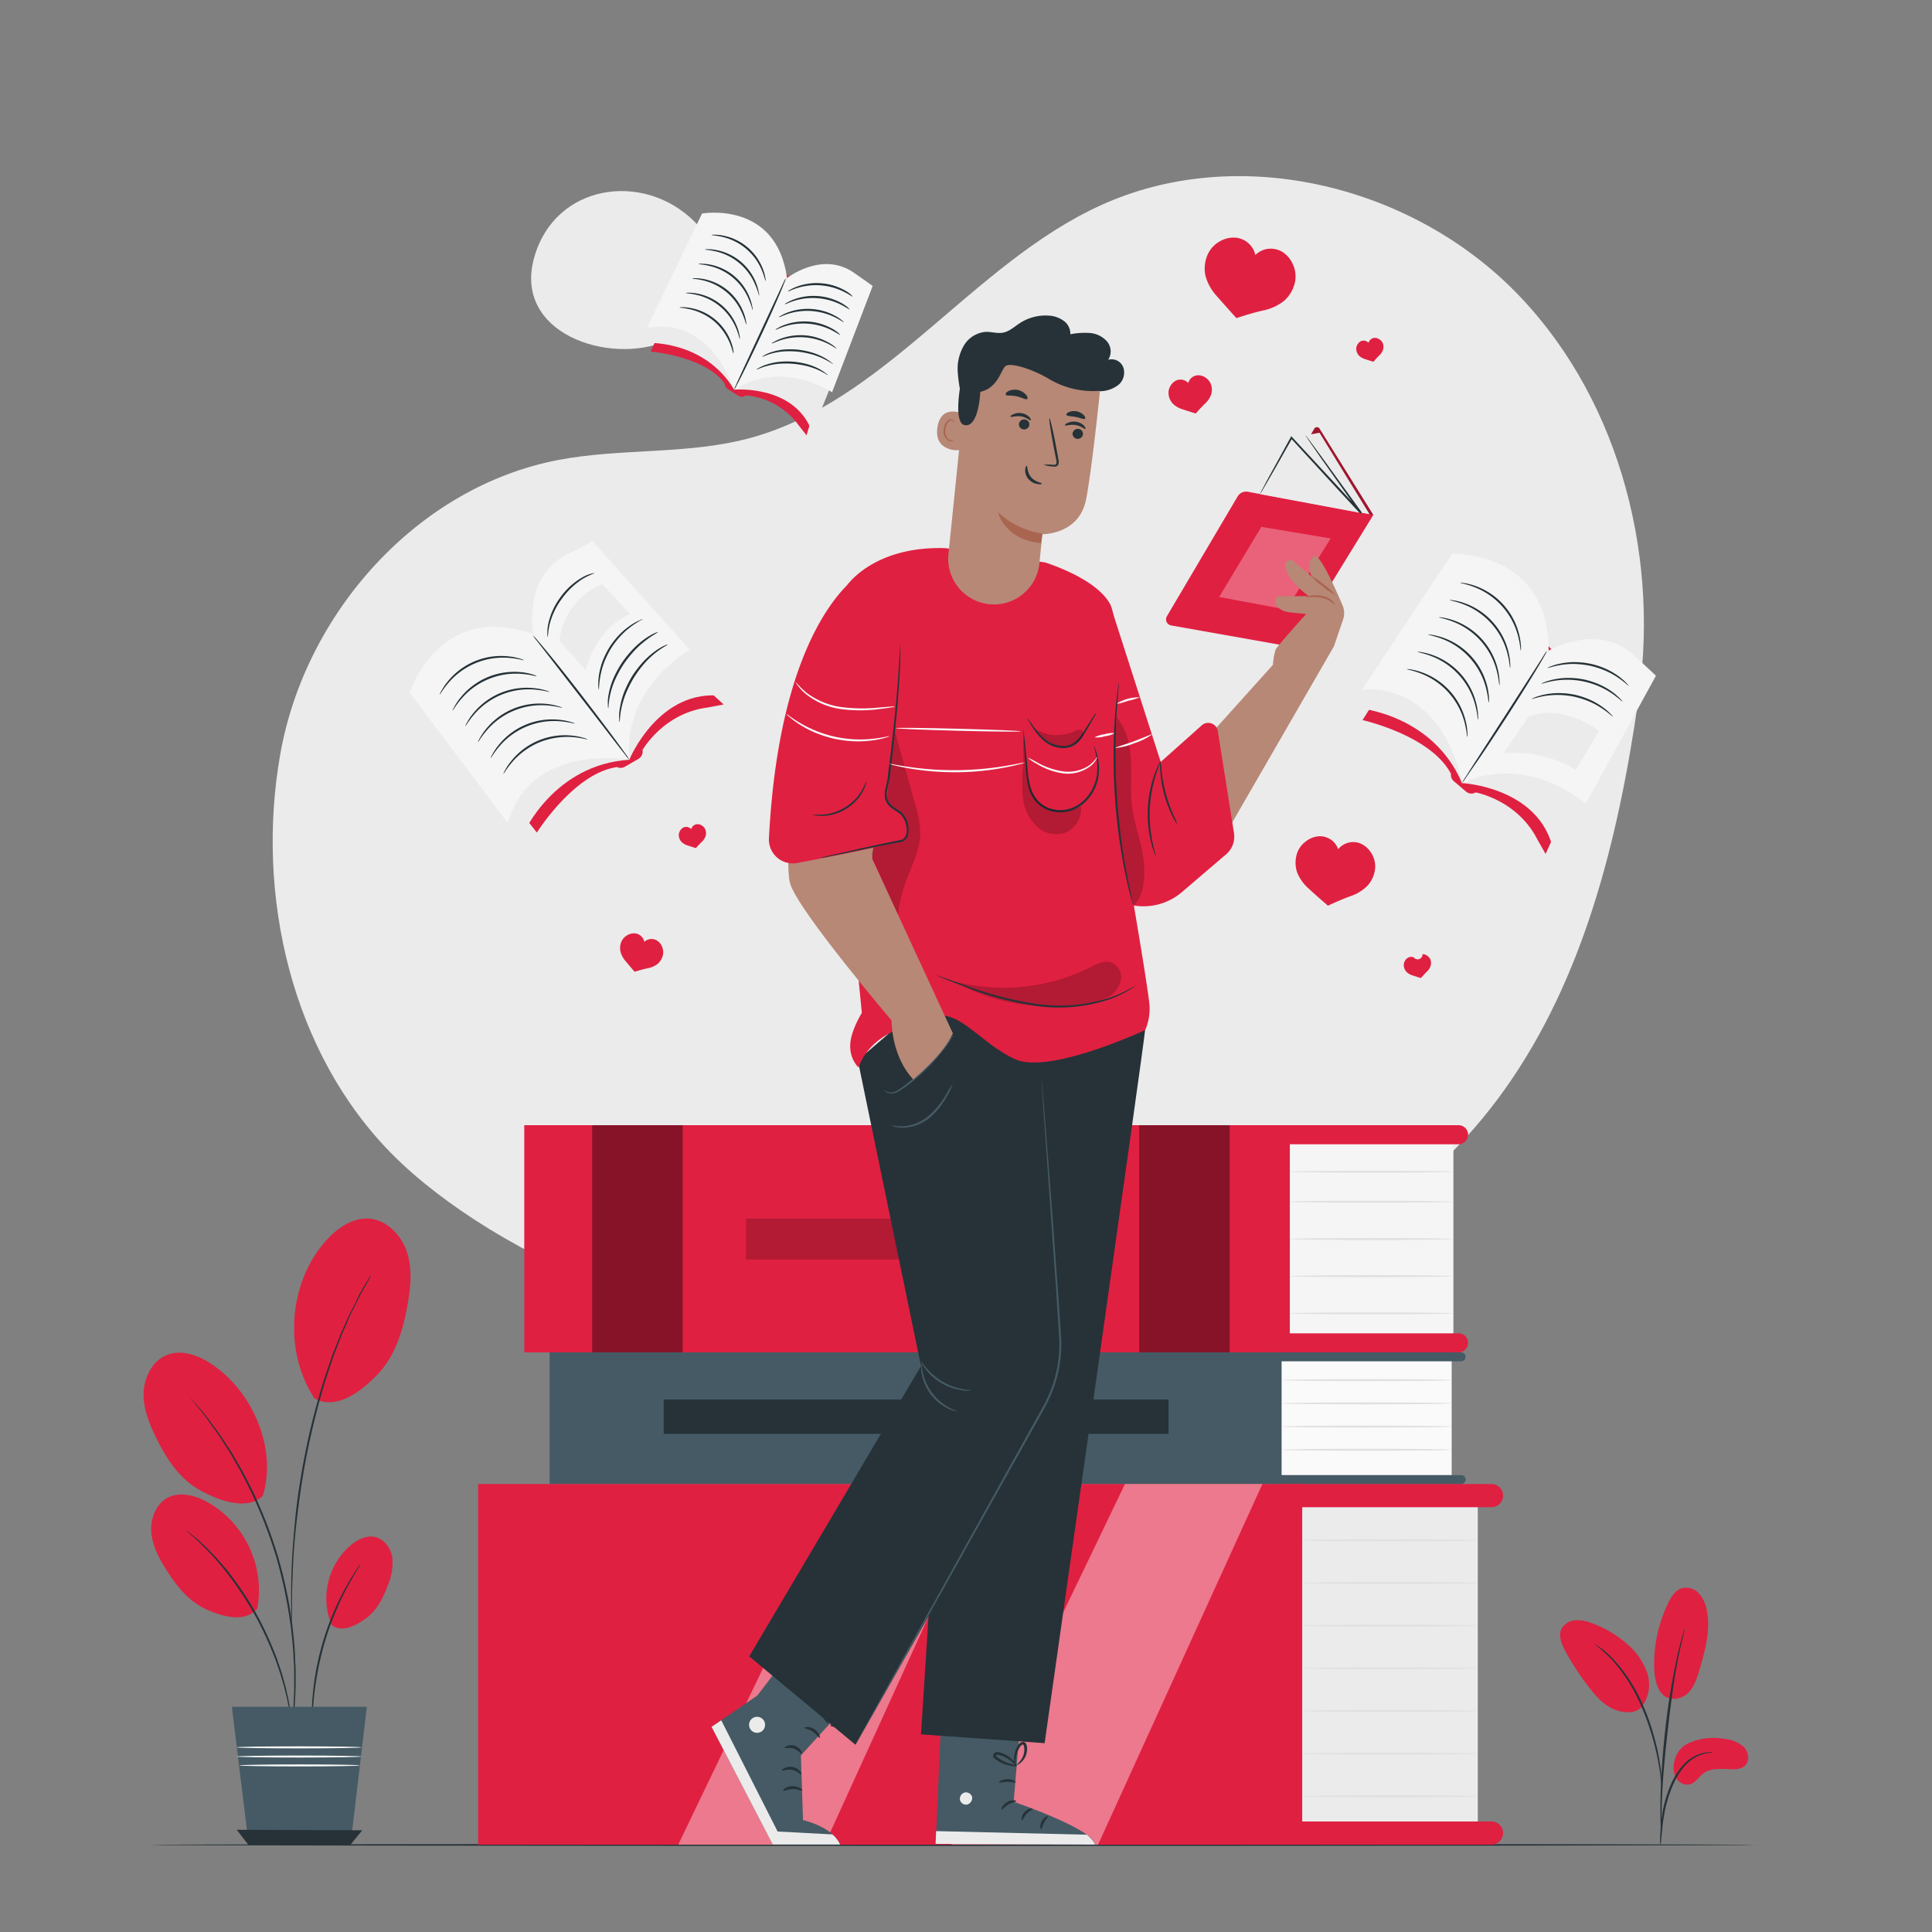 <svg xmlns="http://www.w3.org/2000/svg" viewBox="0 0 500 500"><rect x="0" y="0" width="500" height="500" fill="#808080" stroke="none"/><g id="freepik--background-simple--inject-113"><path d="M391,74.35C363.64,47.51,319.88,37.25,285,53.07c-33.52,15.22-55.88,51.13-91.5,60.45-15.91,4.16-32.79,2.44-48.95,5.51-36.47,6.93-65.51,39.5-72,76.05s2.89,77.47,29.09,103.77,85.72,53.66,130.31,43l56.7-2.31C387.73,323.15,413.46,254.74,424,181.13c.05-.39.1-.77.16-1.15C429.47,142.07,418.26,101.18,391,74.35Z" style="fill:#ebebeb"></path><path d="M172.36,88.27c5.13-2.2,10-5.74,12.21-10.87,2.88-6.76.29-15-4.95-20.16-13.2-13-36-9.63-41.35,9.34C132.63,86.36,157.75,94.53,172.36,88.27Z" style="fill:#ebebeb"></path></g><g id="freepik--Floor--inject-113"><path d="M454.47,477.46c0,.14-93.17.26-208.07.26s-208.1-.12-208.1-.26,93.15-.26,208.1-.26S454.47,477.31,454.47,477.46Z" style="fill:#263238"></path></g><g id="freepik--big-books--inject-113"><rect x="332.3" y="294.59" width="43.84" height="52.12" style="fill:#f5f5f5"></rect><rect x="135.68" y="291.2" width="198.13" height="58.8" style="fill:#E02041"></rect><path d="M377.47,296.14h-49V291.2h49a2.46,2.46,0,0,1,2.47,2.47h0A2.47,2.47,0,0,1,377.47,296.14Z" style="fill:#E02041"></path><path d="M377.47,350h-49v-4.94h49a2.47,2.47,0,0,1,2.47,2.47h0A2.46,2.46,0,0,1,377.47,350Z" style="fill:#E02041"></path><g style="opacity:0.4"><rect x="294.83" y="291.2" width="23.41" height="58.8"></rect></g><g style="opacity:0.4"><rect x="153.26" y="291.2" width="23.41" height="58.8"></rect></g><path d="M376.14,303.22c0,.14-9.49.26-21.19.26s-21.19-.12-21.19-.26S343.25,303,355,303,376.14,303.07,376.14,303.22Z" style="fill:#e0e0e0"></path><path d="M376.14,311c0,.15-9.49.26-21.19.26s-21.19-.11-21.19-.26,9.49-.26,21.19-.26S376.14,310.89,376.14,311Z" style="fill:#e0e0e0"></path><path d="M376.14,320.65c0,.15-9.49.27-21.19.27s-21.19-.12-21.19-.27,9.49-.26,21.19-.26S376.14,320.51,376.14,320.65Z" style="fill:#e0e0e0"></path><path d="M376.14,330.28c0,.14-9.49.26-21.19.26s-21.19-.12-21.19-.26S343.25,330,355,330,376.14,330.13,376.14,330.28Z" style="fill:#e0e0e0"></path><path d="M376.14,339.9c0,.15-9.49.26-21.19.26s-21.19-.11-21.19-.26,9.49-.26,21.19-.26S376.14,339.76,376.14,339.9Z" style="fill:#e0e0e0"></path><g style="opacity:0.2"><rect x="193.1" y="315.36" width="89.14" height="10.59"></rect></g><rect x="331.18" y="351.15" width="44.51" height="31.76" style="fill:#fafafa"></rect><rect x="142.24" y="349.99" width="189.44" height="34.06" style="fill:#455a64"></rect><path d="M330.3,352.3h47.85a1.15,1.15,0,0,0,1.15-1.15h0a1.15,1.15,0,0,0-1.15-1.16H330.3Z" style="fill:#455a64"></path><path d="M330.3,381.75h47.85a1.15,1.15,0,0,1,1.15,1.15v0a1.15,1.15,0,0,1-1.15,1.15H330.3a0,0,0,0,1,0,0v-2.3A0,0,0,0,1,330.3,381.75Z" style="fill:#455a64"></path><path d="M375.7,357.18c0,.14-9.86.26-22,.26s-22-.12-22-.26,9.85-.26,22-.26S375.7,357,375.7,357.18Z" style="fill:#e0e0e0"></path><path d="M375.7,363.19c0,.14-9.86.26-22,.26s-22-.12-22-.26,9.85-.26,22-.26S375.7,363,375.7,363.19Z" style="fill:#e0e0e0"></path><path d="M375.7,369.19c0,.15-9.86.26-22,.26s-22-.11-22-.26,9.85-.26,22-.26S375.7,369.05,375.7,369.19Z" style="fill:#e0e0e0"></path><path d="M375.7,375.2c0,.15-9.86.26-22,.26s-22-.11-22-.26,9.85-.26,22-.26S375.7,375.06,375.7,375.2Z" style="fill:#e0e0e0"></path><rect x="171.77" y="362.19" width="130.64" height="8.89" style="fill:#263238"></rect><rect x="337.01" y="387.08" width="45.44" height="86.09" style="fill:#ebebeb"></rect><rect x="123.74" y="384.06" width="213.27" height="93.34" style="fill:#E02041"></rect><path d="M386,477.4H331.18v-6H386a3,3,0,0,1,3,3h0A3,3,0,0,1,386,477.4Z" style="fill:#E02041"></path><path d="M331.18,384.06H386a3,3,0,0,1,3,3v0a3,3,0,0,1-3,3H331.18a0,0,0,0,1,0,0v-6.05A0,0,0,0,1,331.18,384.06Z" style="fill:#E02041"></path><g style="opacity:0.4"><polygon points="291.14 384.06 246.28 477.4 284.18 477.4 326.71 384.06 291.14 384.06" style="fill:#fff"></polygon></g><g style="opacity:0.4"><polygon points="220.38 384.06 175.52 477.4 213.41 477.4 255.95 384.06 220.38 384.06" style="fill:#fff"></polygon></g><path d="M382.45,398.62c0,.15-10.17.26-22.72.26s-22.72-.11-22.72-.26,10.17-.26,22.72-.26S382.45,398.48,382.45,398.62Z" style="fill:#e0e0e0"></path><path d="M382.45,409.66c0,.15-10.17.26-22.72.26s-22.72-.11-22.72-.26,10.17-.26,22.72-.26S382.45,409.52,382.45,409.66Z" style="fill:#e0e0e0"></path><path d="M382.45,420.71c0,.14-10.17.26-22.72.26s-22.72-.12-22.72-.26,10.17-.26,22.72-.26S382.45,420.56,382.45,420.71Z" style="fill:#e0e0e0"></path><path d="M382.45,431.75c0,.14-10.17.26-22.72.26s-22.72-.12-22.72-.26,10.17-.26,22.72-.26S382.45,431.6,382.45,431.75Z" style="fill:#e0e0e0"></path><path d="M382.45,442.79c0,.14-10.17.26-22.72.26s-22.72-.12-22.72-.26,10.17-.26,22.72-.26S382.45,442.65,382.45,442.79Z" style="fill:#e0e0e0"></path><path d="M382.45,453.83c0,.14-10.17.26-22.72.26S337,454,337,453.83s10.17-.26,22.72-.26S382.45,453.69,382.45,453.83Z" style="fill:#e0e0e0"></path><path d="M382.45,464.87c0,.15-10.17.26-22.72.26S337,465,337,464.87s10.17-.26,22.72-.26S382.45,464.73,382.45,464.87Z" style="fill:#e0e0e0"></path></g><g id="freepik--Character--inject-113"><path d="M355.41,133.27l-13.92-22.34a.79.79,0,0,0-1.34,0l-13.66,23.62Z" style="fill:#E02041"></path><g style="opacity:0.3"><path d="M355.41,133.27l-13.92-22.34a.79.79,0,0,0-1.34,0l-13.66,23.62Z"></path></g><polygon points="341.49 111.99 354.5 133.18 351.19 132.66 329.94 129.31 337.86 112.65 341.49 111.99" style="fill:#ebebeb"></polygon><path d="M342.88,153.65l12.53-20.38-32.45-6a2.55,2.55,0,0,0-2.67,1.22l-18.3,31a1.59,1.59,0,0,0,1.09,2.37l30.5,5.41Z" style="fill:#E02041"></path><polygon points="334.22 113.27 352.23 132.77 326.08 127.87 334.22 113.27" style="fill:#ebebeb"></polygon><path d="M326.08,127.87a1.07,1.07,0,0,1,.12-.29l.4-.79,1.6-3c1.44-2.61,3.44-6.26,5.83-10.63l.15-.27.21.23,11.74,12.66,6.28,6.82-.39.31c-4.1-5.81-7.66-10.84-10.23-14.47l-2.93-4.24-.76-1.14a2.52,2.52,0,0,1-.25-.41s.12.11.32.36l.83,1.1,3.05,4.14,10.38,14.37-.39.32-6.29-6.8-11.69-12.72.36,0c-2.46,4.33-4.51,8-6,10.54l-1.71,2.94-.46.76C326.15,127.79,326.09,127.88,326.08,127.87Z" style="fill:#263238"></path><g style="opacity:0.3"><path d="M326.44,136.35c-.28.42-10.92,18.15-10.92,18.15l17.34,3.24,11.51-18.39Z" style="fill:#fff"></path></g><path d="M196,438.8l9.53-12.45.5-.64,16.24,12.08-15,16.52.55,16.72c8.37,2.17,9.63,6.35,9.63,6.35l-17.41,0L184.15,446.9Z" style="fill:#455a64"></path><path d="M184.15,446.9,200,477.36l17.41,0a7.19,7.19,0,0,0-2-2.62L201.25,474l-14.59-28.79Z" style="fill:#ebebeb"></path><path d="M207.63,463.37c-.13.18-1.13-.39-2.48-.36s-2.33.6-2.47.42.82-1.17,2.46-1.18S207.79,463.23,207.63,463.37Z" style="fill:#263238"></path><path d="M207.35,459.22c-.17.12-.95-.9-2.34-1.18s-2.49.37-2.61.19.15-.37.63-.64a3.24,3.24,0,0,1,2.14-.3,3.3,3.3,0,0,1,1.85,1.1C207.36,458.83,207.44,459.17,207.35,459.22Z" style="fill:#263238"></path><path d="M207.47,453.89c-.19.1-.78-.91-2-1.33s-2.3,0-2.39-.22.18-.33.66-.51a3,3,0,0,1,2,0,3.05,3.05,0,0,1,1.55,1.24C207.54,453.53,207.56,453.86,207.47,453.89Z" style="fill:#263238"></path><path d="M212.13,449.77c-.21.07-.69-.92-1.77-1.62s-2.17-.81-2.18-1,1.29-.5,2.6.38S212.34,449.74,212.13,449.77Z" style="fill:#263238"></path><path d="M214.41,446.19c-.09.06-.67-.64-1.52-1.82l-1.47-2.09a5.29,5.29,0,0,1-.81-1.41,1.42,1.42,0,0,1,.11-1.06,1.08,1.08,0,0,1,1.05-.55,3.14,3.14,0,0,1,1.62.85,5.45,5.45,0,0,1,1.06,1.21,5.87,5.87,0,0,1,.91,2.51,3.26,3.26,0,0,1-.39,2.38,20.84,20.84,0,0,0-.14-2.29,5.64,5.64,0,0,0-1.92-3.24,2.8,2.8,0,0,0-1.2-.65.3.3,0,0,0-.33.15.75.75,0,0,0,0,.5,5.78,5.78,0,0,0,.68,1.21c.45.74.89,1.47,1.33,2.18A8,8,0,0,1,214.41,446.19Z" style="fill:#263238"></path><path d="M215,446.71c-.08,0,0-.92.93-2a4.36,4.36,0,0,1,5.16-.92.8.8,0,0,1,.27.62,1,1,0,0,1-.21.55,3,3,0,0,1-.63.55,8,8,0,0,1-1.23.7,7.31,7.31,0,0,1-2.29.64,3.61,3.61,0,0,1-2.15-.2,18.78,18.78,0,0,1,2.06-.34,8.32,8.32,0,0,0,2.08-.74,8.1,8.1,0,0,0,1.1-.67,2.68,2.68,0,0,0,.45-.39c.08-.16.06-.11,0-.16a1.39,1.39,0,0,0-.5-.19,4.87,4.87,0,0,0-.65-.1,4.59,4.59,0,0,0-1.24.09,4.33,4.33,0,0,0-1.88.95C215.4,446,215.14,446.76,215,446.71Z" style="fill:#263238"></path><path d="M198,446.38a2.07,2.07,0,1,1-2.07-2.07A2.07,2.07,0,0,1,198,446.38Z" style="fill:#ebebeb"></path><g style="opacity:0.3"><polygon points="220.71 439.45 217.37 443.12 203.31 429.2 205.27 426.65 220.71 439.45"></polygon></g><path d="M264.11,445.13l-1.78,21.17s20.92,7.14,21,11.08l-41.17-.19,1.42-33.1Z" style="fill:#455a64"></path><path d="M249.68,463.9a1.68,1.68,0,0,0-1.25,1.87,1.62,1.62,0,0,0,1.83,1.26,1.78,1.78,0,0,0,1.32-2,1.68,1.68,0,0,0-2.06-1.1" style="fill:#ebebeb"></path><path d="M242.13,477.19l.14-3.3,39,.93s2.07,1.66,2.05,2.56Z" style="fill:#ebebeb"></path><path d="M263,466.12c0,.2-1,.25-2,.85s-1.59,1.41-1.77,1.33.17-1.24,1.42-1.94S263.06,465.94,263,466.12Z" style="fill:#263238"></path><path d="M267.24,468.12c0,.19-.86.49-1.58,1.31s-1,1.71-1.16,1.69-.28-1.16.64-2.16S267.24,467.92,267.24,468.12Z" style="fill:#263238"></path><path d="M269.44,473.4c-.19,0-.42-1,.15-2.06s1.53-1.47,1.61-1.3-.53.74-1,1.63S269.64,473.39,269.44,473.4Z" style="fill:#263238"></path><path d="M262.87,461.25c-.09.18-1-.14-2.14-.12s-2,.34-2.14.16.79-.85,2.13-.86S263,461.1,262.87,461.25Z" style="fill:#263238"></path><path d="M263.15,457a4,4,0,0,1-2.06-.11,9.52,9.52,0,0,1-2.12-.77,8.84,8.84,0,0,1-1.16-.69,2.63,2.63,0,0,1-.6-.51.88.88,0,0,1,0-1.07,1.1,1.1,0,0,1,.91-.42,2.71,2.71,0,0,1,.76.14,8.07,8.07,0,0,1,1.26.5,7.55,7.55,0,0,1,1.85,1.34c.91.93,1.2,1.7,1.13,1.74s-.53-.59-1.47-1.37a8.5,8.5,0,0,0-1.79-1.13,7.93,7.93,0,0,0-1.16-.42c-.43-.13-.81-.15-.93,0s-.05.11,0,.24a2.18,2.18,0,0,0,.44.37,10.47,10.47,0,0,0,1.06.68,11.23,11.23,0,0,0,2,.86A12.52,12.52,0,0,1,263.15,457Z" style="fill:#263238"></path><path d="M262.88,457.25c-.08,0-.44-.71-.45-2a6.77,6.77,0,0,1,.39-2.24,7.58,7.58,0,0,1,.58-1.23,1.77,1.77,0,0,1,1.37-1,1,1,0,0,1,.83.62,2.74,2.74,0,0,1,.18.77,4.58,4.58,0,0,1-.07,1.39,4.64,4.64,0,0,1-1,2.08c-.86,1-1.71,1.23-1.72,1.16s.66-.46,1.32-1.45a4.81,4.81,0,0,0,.75-1.91,4.29,4.29,0,0,0,0-1.19c-.05-.44-.19-.8-.36-.77s-.57.3-.75.65a6.31,6.31,0,0,0-.57,1.09,7.65,7.65,0,0,0-.5,2C262.81,456.46,263,457.23,262.88,457.25Z" style="fill:#263238"></path><path d="M347.6,160.31a5.1,5.1,0,0,0-.14-3.63c-1.7-4-5.7-13-7.15-12.75-1.28.23-2.22,2.67-.76,5.36l-4.71-4a1.36,1.36,0,0,0-2.23,1.24,7.26,7.26,0,0,0,.58,1.75c1.46,3.1,5.52,6,5.52,6l-8.2.05s-1.53,2.14,1.28,3.58a5.74,5.74,0,0,0,2,.56l4.24.43s-7.66,8.47-7.92,9.26a17.31,17.31,0,0,0-.68,3.9l-14.7,16.35,3.93,24.86,26.56-46Z" style="fill:#b78876"></path><path d="M345.47,156.57c-.07.05-.34-.34-.92-.78a6.17,6.17,0,0,0-2.59-1.08,14.58,14.58,0,0,0-2.89-.16,3.39,3.39,0,0,1-1.24-.07c0-.07.45-.19,1.21-.3a9.78,9.78,0,0,1,3,0,5.33,5.33,0,0,1,2.74,1.31C345.36,156.07,345.52,156.55,345.47,156.57Z" style="fill:#aa6550"></path><path d="M345.6,154a15.66,15.66,0,0,1-3.33-2.29,15.41,15.41,0,0,1-3-2.71,16.35,16.35,0,0,1,3.34,2.3A16.06,16.06,0,0,1,345.6,154Z" style="fill:#aa6550"></path><path d="M273.1,276.6c.22,0,1,49,1.32,71.07a38.36,38.36,0,0,1-5.18,19.81l-47.85,84.06L193.9,428.67l44.45-75.12L222,274.37l32.4-27.86Z" style="fill:#263238"></path><path d="M296.35,266.59c-.14,2.82-26,184.54-26,184.54l-32-2.28,11.74-183.39Z" style="fill:#263238"></path><path d="M269.55,279.34s0,.17.06.48.08.8.14,1.4c.1,1.26.26,3.07.45,5.4.37,4.71.91,11.48,1.56,19.84s1.36,18.37,2.18,29.45q.27,4.17.56,8.52c.08,1.45.21,2.93.16,4.42a32.79,32.79,0,0,1-.44,4.51,33.86,33.86,0,0,1-2.78,8.84c-.66,1.43-1.45,2.79-2.22,4.18l-2.33,4.17-32.08,57.33c-4.12,7.3-7.46,13.22-9.77,17.34-1.16,2-2.06,3.61-2.69,4.7l-.7,1.22-.26.4s.06-.15.21-.43l.66-1.24,2.6-4.75,9.63-17.42c8.18-14.71,19.47-35,31.95-57.4.78-1.4,1.55-2.8,2.33-4.18s1.56-2.74,2.2-4.14a33.77,33.77,0,0,0,2.75-8.71,31.63,31.63,0,0,0,.43-4.43c.06-1.47-.07-2.93-.14-4.38q-.28-4.35-.55-8.51c-.78-11.09-1.48-21.07-2.06-29.46s-1.07-15.14-1.4-19.86c-.15-2.32-.27-4.14-.36-5.4,0-.6-.06-1.07-.08-1.41S269.55,279.34,269.55,279.34Z" style="fill:#455a64"></path><path d="M247.68,365.28a1.85,1.85,0,0,1-.65-.11,8.59,8.59,0,0,1-1.68-.62,12.64,12.64,0,0,1-6.85-9.16,8.92,8.92,0,0,1-.12-1.79c0-.42,0-.65.08-.65s.09.93.4,2.37a13.7,13.7,0,0,0,6.66,8.9C246.81,364.93,247.7,365.19,247.68,365.28Z" style="fill:#455a64"></path><path d="M251.3,359.81a6.14,6.14,0,0,1-2.33,0,14.27,14.27,0,0,1-5.31-1.84,14.47,14.47,0,0,1-4.2-3.73,6.27,6.27,0,0,1-1.15-2c.08,0,.53.72,1.44,1.8a16.19,16.19,0,0,0,9.28,5.44C250.41,359.7,251.3,359.72,251.3,359.81Z" style="fill:#455a64"></path><path d="M228.74,282s.22.28.77.53a2.89,2.89,0,0,0,2.44-.17,22.05,22.05,0,0,0,3.15-2.25c1.15-.92,2.37-2,3.61-3.13a62.7,62.7,0,0,0,5.87-6.41c1.38-1.74,2.17-2.88,2.23-2.83a3.39,3.39,0,0,1-.46.86c-.32.53-.82,1.29-1.48,2.2a48.76,48.76,0,0,1-5.8,6.56c-1.25,1.17-2.5,2.22-3.67,3.13a19.67,19.67,0,0,1-3.3,2.2,3,3,0,0,1-2.68,0C228.84,282.35,228.72,282,228.74,282Z" style="fill:#455a64"></path><path d="M246.56,280.49a13.65,13.65,0,0,1-1.27,2.82,19.49,19.49,0,0,1-4.6,5.89,11.26,11.26,0,0,1-7,2.66,7.35,7.35,0,0,1-2.26-.32,2.13,2.13,0,0,1-.77-.34,14.62,14.62,0,0,0,3,.29,11.57,11.57,0,0,0,6.64-2.69,21.78,21.78,0,0,0,4.61-5.67A27.53,27.53,0,0,1,246.56,280.49Z" style="fill:#455a64"></path><path d="M296.35,266.59s-24.7,11.53-33.56,7.56-14.66-13.13-21.07-11-16.19,4-19.55,13.13a8,8,0,0,1-2.13-5.75c0-3.56,3-8.39,3-8.39l-4-41.26.17-69.38s6.88-10.25,25.51-9.64l25.73,3.7s13.13,4,16.79,10.69,2.14,54.48,2.14,54.48,8.14,46.36,8.14,50a13.93,13.93,0,0,1-1.15,5.87" style="fill:#E02041"></path><path d="M311,187.73l-10.61,9.46-13.14-40.93-11,24.65,4.44,40a15.34,15.34,0,0,0,11.62,13.21h0a15.36,15.36,0,0,0,13.79-3.43l11.2-9.58a6,6,0,0,0,2.05-5.55l-4.17-26.32A2.52,2.52,0,0,0,311,187.73Z" style="fill:#E02041"></path><path d="M230.64,176.65c0,.91-4.93,45.59-4.93,45.59l20.89,45.19c-2,4.26-5.92,8.13-10.23,11.91,0,0-5.34-4.88-5.65-15.27,0,0-23.74-27.89-26.18-35.22s4.28-57.39,4.28-57.39Z" style="fill:#b78876"></path><path d="M283.71,184.43a3.61,3.61,0,0,1-.43.91c-.31.57-.77,1.38-1.35,2.38a38.68,38.68,0,0,1-2.14,3.46,6.32,6.32,0,0,1-1.79,1.69,5.46,5.46,0,0,1-2.56.75,7.78,7.78,0,0,1-4.79-1.52,12.73,12.73,0,0,1-2.83-3,23.49,23.49,0,0,1-1.45-2.33,3.81,3.81,0,0,1-.44-.9c.08-.05.81,1.18,2.18,3a13.53,13.53,0,0,0,2.81,2.8,7.5,7.5,0,0,0,4.5,1.39,4.86,4.86,0,0,0,2.31-.67,6.06,6.06,0,0,0,1.68-1.54c.9-1.19,1.57-2.41,2.21-3.37s1.13-1.75,1.49-2.28A3.84,3.84,0,0,1,283.71,184.43Z" style="fill:#263238"></path><path d="M299.1,221.49a3.82,3.82,0,0,1-.4-.9,21.71,21.71,0,0,1-.79-2.59,30.73,30.73,0,0,1,.89-17.64,23.4,23.4,0,0,1,1.05-2.49,3.79,3.79,0,0,1,.49-.86c.09,0-.51,1.31-1.19,3.47a35.06,35.06,0,0,0-1.57,8.66,35.48,35.48,0,0,0,.68,8.78C298.73,220.13,299.19,221.46,299.1,221.49Z" style="fill:#263238"></path><path d="M304.69,213.3a9.54,9.54,0,0,1-1.29-2.15,30.22,30.22,0,0,1-3.11-11.64,9.62,9.62,0,0,1,0-2.5,15.45,15.45,0,0,1,.32,2.47,41.25,41.25,0,0,0,1.1,5.88,42.58,42.58,0,0,0,2,5.64A16.39,16.39,0,0,1,304.69,213.3Z" style="fill:#263238"></path><path d="M283,192.81s.1.15.23.44a12.23,12.23,0,0,1,.5,1.34,14.61,14.61,0,0,1,.66,5.2,11.62,11.62,0,0,1-2.93,7.15,10,10,0,0,1-3.81,2.67,8.85,8.85,0,0,1-5,.42,8.18,8.18,0,0,1-4.39-2.38,9.25,9.25,0,0,1-2.11-4.14,25.61,25.61,0,0,1-.6-4.12c-.1-1.29-.2-2.49-.29-3.6-.15-2.13-.27-3.89-.37-5.2,0-.57-.05-1-.07-1.42a1.82,1.82,0,0,1,0-.5,2.25,2.25,0,0,1,.09.49c0,.38.11.85.17,1.41.14,1.31.32,3.06.54,5.19.11,1.11.22,2.31.35,3.59a26.33,26.33,0,0,0,.63,4,8.79,8.79,0,0,0,2,3.91,7.74,7.74,0,0,0,4.12,2.22,8.42,8.42,0,0,0,4.68-.39,9.61,9.61,0,0,0,3.63-2.51,11.41,11.41,0,0,0,2.92-6.86,15.28,15.28,0,0,0-.48-5.12C283.24,193.46,283,192.83,283,192.81Z" style="fill:#263238"></path><g style="opacity:0.2"><path d="M232.41,236.72a38,38,0,0,1,2.38-9.5c1.44-3.79,3.32-7.55,3.38-11.61a26.55,26.55,0,0,0-1.34-7.51l-7.29-26.27q-.42,10.18-.83,20.38a8.65,8.65,0,0,0,.76,4.84c1.08,1.76,3.29,2.53,4.52,4.18a4.91,4.91,0,0,1,.67,4.51c-.54,1.49-1.88,1.87-3.41,2.24a19.42,19.42,0,0,1-2.12.43c-1,.16-2.56-.07-3,.88-1.21,2.36.08,3.79.59,4.92,2.32,5.15,5.73,12.51,5.73,12.51"></path></g><path d="M223.49,148S202,158.86,199,216.94a6.18,6.18,0,0,0,7.31,6.4c8.83-1.68,22.21-4.28,22.12-4.64-.12-.53,5-51.11,5-51.11Z" style="fill:#E02041"></path><path d="M233,166.69s0,.27,0,.78,0,1.26,0,2.22c0,1.93-.16,4.73-.39,8.18s-.58,7.55-1.06,12.09c-.25,2.27-.52,4.65-.79,7.12-.15,1.24-.3,2.49-.46,3.77s-.54,2.57-.74,3.83a5.06,5.06,0,0,0,0,1.86,3.49,3.49,0,0,0,.86,1.56c.82.9,2,1.37,3,2.28a6,6,0,0,1,1.64,3.38,6.31,6.31,0,0,1,0,1.84,2.46,2.46,0,0,1-2.42,2.38l-1.62.31-3.08.61L222.48,220l-8,1.67-1.26.25-.5.1h-.08s0-.23,0-.12h0l.11,0,.19,0a3.7,3.7,0,0,1,.77-.12,4.05,4.05,0,0,1-.74.22l-.2,0-.11,0h0c0,.11,0-.15,0-.12h0l.06,0,.5-.12,1.25-.3,8-1.83,5.52-1.2,3.08-.64,1.62-.33A2.48,2.48,0,0,0,234,217a3.72,3.72,0,0,0,.55-3.12,5.53,5.53,0,0,0-1.5-3.09c-.85-.82-2.08-1.3-3-2.3a4,4,0,0,1-1-1.8,5.44,5.44,0,0,1,0-2.05c.21-1.34.63-2.55.74-3.82s.31-2.53.46-3.76c.29-2.46.56-4.84.83-7.11.5-4.54.89-8.63,1.16-12.07s.45-6.23.56-8.16l.12-2.22A3.68,3.68,0,0,1,233,166.69Z" style="fill:#263238"></path><path d="M224.17,202.3a2.2,2.2,0,0,1-.13.69,4.17,4.17,0,0,1-.26.78,8.38,8.38,0,0,1-.46,1,10.93,10.93,0,0,1-1.64,2.34,13.44,13.44,0,0,1-2.69,2.22,13.22,13.22,0,0,1-3.2,1.4,11,11,0,0,1-2.82.4,7.57,7.57,0,0,1-1.1,0,5,5,0,0,1-.81-.12,2.31,2.31,0,0,1-.68-.2c0-.1,1,.1,2.57,0a12.61,12.61,0,0,0,2.7-.49,14.71,14.71,0,0,0,3.07-1.38,14.47,14.47,0,0,0,2.61-2.11,12.26,12.26,0,0,0,1.67-2.19C223.81,203.23,224.07,202.27,224.17,202.3Z" style="fill:#263238"></path><g style="opacity:0.2"><path d="M247.37,254.12c10,5.93,22.26,7.35,33.77,5.6a16.54,16.54,0,0,0,5.49-1.59,6.6,6.6,0,0,0,3.44-4.36,4.17,4.17,0,0,0-2.46-4.67c-1.83-.62-3.77.38-5.5,1.25a50,50,0,0,1-35.3,3.56"></path></g><path d="M294,255a2.34,2.34,0,0,1-.43.33c-.3.2-.72.53-1.32.87a28.21,28.21,0,0,1-5.24,2.46,41.34,41.34,0,0,1-18.89,1.67,84.63,84.63,0,0,1-18.39-4.94c-2.28-.86-4.11-1.59-5.37-2.11l-1.45-.61a2.66,2.66,0,0,1-.49-.25,3.06,3.06,0,0,1,.53.15l1.48.52,5.43,1.95a90.81,90.81,0,0,0,18.33,4.77,42.39,42.39,0,0,0,18.7-1.5,32,32,0,0,0,5.26-2.29C293.34,255.39,294,255,294,255Z" style="fill:#263238"></path><g style="opacity:0.2"><path d="M293.43,234.29c3-3,3-8.41,2.4-12.62s-2.23-8.25-2.8-12.48c-.54-4-.15-8.09-.33-12.14s-1.05-8.27-3.68-11.34a132.34,132.34,0,0,0,4.41,48.58"></path></g><g style="opacity:0.2"><path d="M265,190.35c-.46,2.66,0,5.45-.23,8.17a35.43,35.43,0,0,0,0,8.17,12,12,0,0,0,3.57,7.2,7.37,7.37,0,0,0,7.6,1.54,6.86,6.86,0,0,0,3.84-6.74,11.18,11.18,0,0,1-5.82,1.1,8.19,8.19,0,0,1-5.27-2.54,13.15,13.15,0,0,1-2.93-8.11c-.19-2.92-.55-5.91-.79-8.79"></path></g><path d="M231.62,182.85a4.15,4.15,0,0,1-1.08.24c-.7.11-1.71.26-3,.41a37.36,37.36,0,0,1-9.92,0,18.56,18.56,0,0,1-9.09-3.91,12.43,12.43,0,0,1-2.08-2.2,4,4,0,0,1-.57-.95,22.57,22.57,0,0,0,2.88,2.87,19.49,19.49,0,0,0,8.94,3.68,42.74,42.74,0,0,0,9.8.12l3-.24A4.83,4.83,0,0,1,231.62,182.85Z" style="fill:#fafafa"></path><path d="M230.21,190.53a4.89,4.89,0,0,1-1.06.38,11.66,11.66,0,0,1-1.28.33c-.5.1-1.07.24-1.72.32a27.8,27.8,0,0,1-4.55.3,31.53,31.53,0,0,1-5.55-.64,31,31,0,0,1-5.32-1.71,27.32,27.32,0,0,1-4-2.15c-.55-.33-1-.7-1.43-1a10.51,10.51,0,0,1-1-.83,4.6,4.6,0,0,1-.81-.78c.07-.08,1.27,1,3.47,2.3a30.39,30.39,0,0,0,4,2,30.37,30.37,0,0,0,10.7,2.31,30.69,30.69,0,0,0,4.48-.19C228.65,190.89,230.18,190.43,230.21,190.53Z" style="fill:#fafafa"></path><path d="M264.19,189.28c0,.14-7.26.07-16.2-.16s-16.2-.53-16.19-.68,7.25-.07,16.2.16S264.19,189.13,264.19,189.28Z" style="fill:#fafafa"></path><path d="M265.23,197.35a6.71,6.71,0,0,1-1.33.42c-.86.24-2.12.53-3.7.84a69.66,69.66,0,0,1-12.45,1.25,70.54,70.54,0,0,1-12.48-1c-1.58-.28-2.85-.54-3.71-.77a6.85,6.85,0,0,1-1.34-.39,8.39,8.39,0,0,1,1.38.19c.87.17,2.15.38,3.73.6a80.64,80.64,0,0,0,24.81-.26c1.57-.26,2.84-.5,3.72-.68A8.14,8.14,0,0,1,265.23,197.35Z" style="fill:#fafafa"></path><path d="M284,195.87a2.23,2.23,0,0,1-.33.74,6.27,6.27,0,0,1-1.47,1.67,9.71,9.71,0,0,1-6.95,1.89,17.56,17.56,0,0,1-6.82-2.43,12.8,12.8,0,0,1-2.49-1.67,23.32,23.32,0,0,1,2.66,1.35,19.58,19.58,0,0,0,6.71,2.24A9.79,9.79,0,0,0,282,198,11.21,11.21,0,0,0,284,195.87Z" style="fill:#fafafa"></path><path d="M288.52,189.73a7.32,7.32,0,0,1-2.58.81,7.07,7.07,0,0,1-2.68.3,7.22,7.22,0,0,1,2.58-.81A7.07,7.07,0,0,1,288.52,189.73Z" style="fill:#fafafa"></path><path d="M298.19,190.05a16.56,16.56,0,0,1-4.65,2.3,16.74,16.74,0,0,1-5,1.24c0-.15,2.2-.75,4.86-1.73S298.12,189.92,298.19,190.05Z" style="fill:#fafafa"></path><path d="M295,180.47a16.73,16.73,0,0,1-3.07.9,16,16,0,0,1-3.09.83,10.84,10.84,0,0,1,6.16-1.73Z" style="fill:#fafafa"></path><path d="M289.55,176.81a2.63,2.63,0,0,1,0,.59l-.15,1.68c-.07.73-.15,1.62-.22,2.66s-.18,2.22-.23,3.52c-.17,2.62-.25,5.73-.27,9.19s.11,7.27.35,11.25.66,7.77,1.09,11.21.95,6.51,1.45,9.08c.23,1.29.48,2.44.69,3.46s.39,1.9.56,2.61.26,1.22.36,1.65a2.14,2.14,0,0,1,.09.58,2.4,2.4,0,0,1-.19-.56l-.46-1.62c-.2-.71-.42-1.58-.65-2.6s-.51-2.17-.76-3.45c-.55-2.57-1.06-5.65-1.56-9.09s-.87-7.24-1.14-11.23-.33-7.82-.31-11.29.16-6.59.38-9.21c.08-1.31.21-2.49.31-3.53s.21-1.93.31-2.65.18-1.24.24-1.67A2.23,2.23,0,0,1,289.55,176.81Z" style="fill:#263238"></path><g style="opacity:0.2"><path d="M267.73,188.55a10.8,10.8,0,0,0,10.22.75,4.67,4.67,0,0,1,1.2-.44,1.17,1.17,0,0,1,1.13.43,1.48,1.48,0,0,1-.32,1.62,6.32,6.32,0,0,1-6.5,2,9.72,9.72,0,0,1-5.55-4.33"></path></g><path d="M249,103.13a35,35,0,0,1-1.14-6.95,11.91,11.91,0,0,1,1.6-6.77,7.26,7.26,0,0,1,5.78-3.53c1.45,0,2.91.47,4.34.21,1.65-.3,2.94-1.55,4.35-2.46a12.16,12.16,0,0,1,7.49-1.95A7.17,7.17,0,0,1,275.24,83,4.07,4.07,0,0,1,277,86.5a19.64,19.64,0,0,1,5.07-.32,6.57,6.57,0,0,1,4.44,2.21,4,4,0,0,1,.29,4.72A3.24,3.24,0,0,1,290.68,95a4.21,4.21,0,0,1-1,4.41,7.87,7.87,0,0,1-5.06,1.84,11.42,11.42,0,0,1-4.85-1" style="fill:#263238"></path><path d="M254.55,156.12h0A11.83,11.83,0,0,0,269,145.76c.38-3.81.71-7,.78-7.51,0,0,9.57.18,11.32-9.11s3.88-31,3.88-31h0a32.86,32.86,0,0,0-33.24-1.61l-1.57.82-4.71,46A11.83,11.83,0,0,0,254.55,156.12Z" style="fill:#b78876"></path><path d="M269.79,138.12a21.93,21.93,0,0,1-11.53-5.58s1.69,7.21,11.13,8Z" style="fill:#aa6550"></path><path d="M249.6,107.24c-.15-.1-6.07-3-7,3.39s5.7,6,5.74,5.81S249.6,107.24,249.6,107.24Z" style="fill:#b78876"></path><path d="M246.75,113.74s-.12.06-.32.12a1.14,1.14,0,0,1-.84-.1,2.78,2.78,0,0,1-.92-2.66,3.54,3.54,0,0,1,.54-1.55,1.3,1.3,0,0,1,1-.74.57.57,0,0,1,.61.4c.06.19,0,.32,0,.33s.15-.09.13-.36a.7.7,0,0,0-.19-.44.89.89,0,0,0-.59-.25,1.61,1.61,0,0,0-1.31.83,3.71,3.71,0,0,0-.64,1.73,2.93,2.93,0,0,0,1.23,3,1.2,1.2,0,0,0,1.05,0C246.72,113.89,246.77,113.75,246.75,113.74Z" style="fill:#aa6550"></path><path d="M280.27,112.45a1.35,1.35,0,0,1-1.52,1.11,1.28,1.28,0,0,1-1.16-1.43A1.35,1.35,0,0,1,279.1,111,1.3,1.3,0,0,1,280.27,112.45Z" style="fill:#263238"></path><path d="M280.89,111c-.2.15-1.07-.78-2.51-1s-2.6.28-2.73.08.16-.38.68-.63a3.72,3.72,0,0,1,2.22-.28,3.57,3.57,0,0,1,2,1C280.89,110.57,281,110.91,280.89,111Z" style="fill:#263238"></path><path d="M266.39,110a1.36,1.36,0,0,1-1.52,1.12,1.29,1.29,0,0,1-1.16-1.44,1.35,1.35,0,0,1,1.51-1.12A1.3,1.3,0,0,1,266.39,110Z" style="fill:#263238"></path><path d="M266.77,108.77c-.19.15-1.07-.77-2.5-1s-2.61.28-2.73.08.16-.37.67-.62a3.67,3.67,0,0,1,2.23-.29,3.54,3.54,0,0,1,1.95,1C266.77,108.37,266.87,108.71,266.77,108.77Z" style="fill:#263238"></path><path d="M270.11,120.3a9.17,9.17,0,0,1,2.4,0c.37,0,.73,0,.83-.23a1.82,1.82,0,0,0,0-1.12c-.19-1-.39-1.94-.59-3-.81-4.22-1.33-7.67-1.16-7.7s1,3.37,1.77,7.59c.19,1,.38,2,.55,3a2.2,2.2,0,0,1-.06,1.47.92.92,0,0,1-.7.43,2.53,2.53,0,0,1-.63,0A9.76,9.76,0,0,1,270.11,120.3Z" style="fill:#263238"></path><path d="M265.72,120.55c.24,0,0,1.58,1.11,2.92s2.82,1.45,2.79,1.67-.42.24-1.12.13a3.87,3.87,0,0,1-2.35-1.31,3.46,3.46,0,0,1-.83-2.42C265.38,120.88,265.62,120.52,265.72,120.55Z" style="fill:#263238"></path><path d="M280.8,108.36c-.31.28-1.23-.23-2.41-.45s-2.23-.17-2.4-.55c-.08-.18.14-.48.63-.71a3.56,3.56,0,0,1,3.88.8C280.86,107.86,280.94,108.22,280.8,108.36Z" style="fill:#263238"></path><path d="M265.82,103.27c-.19.15-.55,0-1-.16a11.69,11.69,0,0,0-1.72-.55,12.14,12.14,0,0,0-1.8-.19c-.49,0-.87,0-1-.25s.1-.58.67-.9a3.83,3.83,0,0,1,4.6,1C266,102.7,266,103.14,265.82,103.27Z" style="fill:#263238"></path><path d="M284.91,101.12a22.26,22.26,0,0,1-13.47-3.07c-4.5-2.67-9.87-4.21-11.14-3.36s-1.87,5.65-6.6,6.72c0,0-.35,9.21-4,8.62s-.32-14.66-.32-14.66l9.28-3.73,9.92-1.13,9.16.67,8.33,3.24Z" style="fill:#263238"></path></g><g id="freepik--Plants--inject-113"><path d="M81.38,361.93c-7.95-12.16-6.79-29.54,2.7-40.54,3-3.41,7.07-6.38,11.57-6s8.31,4.34,9.71,8.74.91,9.17.09,13.71c-1.15,6.36-3.08,12.87-7.5,17.6s-10.9,9.58-16.57,6.48" style="fill:#E02041"></path><path d="M85.78,420.48a18.16,18.16,0,0,1,5.06-20.64c1.83-1.5,4.22-2.65,6.5-2s3.89,3,4.21,5.39a14.94,14.94,0,0,1-1.19,7.07c-1.17,3.17-2.75,6.35-5.46,8.39s-6.48,3.95-9.12,1.84" style="fill:#E02041"></path><path d="M66.6,416.3a26.31,26.31,0,0,0-13.26-27.76c-3-1.57-6.76-2.51-9.81-1s-4.63,5.38-4.38,8.87,1.92,6.71,3.77,9.67c2.6,4.16,5.78,8.2,10.21,10.29s10.35,3.68,13.47-.09" style="fill:#E02041"></path><path d="M68,387.14c3.8-12.28-2.65-27.18-13.41-34.23-3.34-2.19-7.57-3.71-11.3-2.29s-6,5.72-6.13,9.8,1.45,8,3.26,11.7c2.52,5.13,5.75,10.2,10.66,13.15S63.9,391.16,68,387.14" style="fill:#E02041"></path><path d="M75.62,447.2a3.5,3.5,0,0,1-.12-.6c-.07-.45-.15-1-.26-1.71,0-.38-.11-.79-.17-1.24s-.18-.94-.28-1.46c-.2-1.05-.41-2.25-.75-3.55-.16-.65-.32-1.33-.49-2.05s-.43-1.43-.65-2.19c-.41-1.52-1-3.1-1.58-4.78a92.72,92.72,0,0,0-4.74-10.52,94.23,94.23,0,0,0-6.15-9.77c-1.08-1.4-2.06-2.77-3.11-4-.51-.6-1-1.18-1.47-1.75l-1.43-1.54c-.9-1-1.78-1.84-2.54-2.59-.38-.37-.74-.71-1.06-1s-.66-.57-.94-.83l-1.29-1.16a2.69,2.69,0,0,1-.43-.43,2.53,2.53,0,0,1,.5.35L50,397.47l1,.8,1.1,1c.78.73,1.69,1.55,2.6,2.55l1.47,1.53,1.5,1.73c1.07,1.18,2.07,2.56,3.17,4A88.86,88.86,0,0,1,67,418.86a88.31,88.31,0,0,1,4.73,10.59c.56,1.7,1.15,3.29,1.55,4.83.21.76.42,1.5.61,2.21s.32,1.41.47,2.07c.32,1.31.5,2.52.68,3.58.08.52.16,1,.24,1.47s.09.87.13,1.25c.06.71.11,1.28.15,1.73A2.58,2.58,0,0,1,75.62,447.2Z" style="fill:#263238"></path><path d="M75.34,449.4a.73.73,0,0,1,0-.24c0-.19,0-.43.06-.71.06-.67.14-1.58.25-2.73.06-.6.12-1.26.19-2s.08-1.51.12-2.35c.06-1.69.22-3.61.17-5.74,0-1.06,0-2.18,0-3.34s-.12-2.36-.18-3.61c-.08-2.5-.42-5.15-.73-7.94a124.68,124.68,0,0,0-3.76-17.87,124.51,124.51,0,0,0-6.59-17c-1.27-2.51-2.43-4.92-3.72-7.06-.63-1.08-1.19-2.15-1.82-3.13l-1.8-2.8c-1.11-1.82-2.29-3.34-3.27-4.72-.49-.68-.94-1.33-1.38-1.91l-1.23-1.54-1.7-2.15L49.5,362c-.1-.13-.15-.2-.14-.21l.18.17c.12.15.28.32.47.54l1.77,2.09,1.28,1.52c.45.57.91,1.21,1.42,1.89,1,1.37,2.2,2.88,3.34,4.69.58.89,1.2,1.82,1.84,2.79s1.2,2,1.85,3.13c1.31,2.14,2.49,4.55,3.78,7.06a120.29,120.29,0,0,1,6.64,17.1,120.29,120.29,0,0,1,3.75,17.95c.29,2.81.61,5.47.68,8,0,1.25.15,2.46.15,3.63s0,2.28,0,3.34c0,2.14-.15,4.06-.24,5.75-.06.85-.09,1.64-.16,2.36s-.17,1.37-.24,2c-.15,1.15-.26,2.06-.35,2.72,0,.29-.08.52-.1.71S75.35,449.41,75.34,449.4Z" style="fill:#263238"></path><path d="M96.05,330.08a1.08,1.08,0,0,1-.11.23l-.34.64-1.36,2.43c-.29.52-.64,1.1-1,1.75l-1.06,2.14c-.39.77-.79,1.59-1.23,2.45s-.81,1.83-1.24,2.82-.91,2-1.35,3.11-.86,2.24-1.32,3.42c-.23.59-.46,1.19-.69,1.81s-.43,1.25-.64,1.89c-.44,1.28-.88,2.6-1.34,4-1.68,5.45-3.28,11.52-4.63,18s-2.22,12.67-2.9,18.34-1,10.8-1.12,15.12c-.11,2.15-.13,4.11-.14,5.82s0,3.19,0,4.4,0,2.1,0,2.78v.73a.64.64,0,0,1,0,.24,1.48,1.48,0,0,1,0-.24c0-.19,0-.43,0-.72,0-.68-.08-1.61-.14-2.78s-.09-2.69-.09-4.41,0-3.67.06-5.83c.07-4.33.46-9.47,1-15.16s1.55-11.92,2.86-18.39,3-12.55,4.69-18l1.35-3.95c.22-.64.44-1.28.66-1.9s.47-1.21.71-1.8c.46-1.19.92-2.33,1.35-3.43s.94-2.11,1.38-3.1.86-1.93,1.28-2.81l1.27-2.44L93,335c.36-.65.72-1.21,1-1.73l1.44-2.39c.16-.24.29-.44.39-.61A1.18,1.18,0,0,1,96.05,330.08Z" style="fill:#263238"></path><path d="M93.34,404.72a10.26,10.26,0,0,1-.84,1.48c-.58.93-1.38,2.31-2.32,4s-2,3.81-3,6.18a82.72,82.72,0,0,0-2.92,7.89,81.65,81.65,0,0,0-2,8.16c-.48,2.55-.81,4.86-1,6.81s-.31,3.53-.36,4.63a9.44,9.44,0,0,1-.14,1.7,12.82,12.82,0,0,1-.06-1.71c0-1.1,0-2.69.19-4.65a68.92,68.92,0,0,1,.9-6.86,70.56,70.56,0,0,1,5-16.17,68.26,68.26,0,0,1,3.13-6.16c1-1.71,1.83-3.06,2.47-4A10.48,10.48,0,0,1,93.34,404.72Z" style="fill:#263238"></path><polygon points="60.01 441.72 94.94 441.72 90.71 477.4 64.36 477.4 60.01 441.72" style="fill:#455a64"></polygon><polygon points="61.28 473.55 64.25 477.4 90.71 477.4 93.76 473.67 61.28 473.55" style="fill:#263238"></polygon><path d="M93.58,452.21c0,.15-7.25.27-16.19.27s-16.19-.12-16.19-.27,7.24-.26,16.19-.26S93.58,452.07,93.58,452.21Z" style="fill:#fafafa"></path><path d="M93.58,454.59c0,.14-7.25.26-16.19.26s-16.19-.12-16.19-.26,7.24-.26,16.19-.26S93.58,454.45,93.58,454.59Z" style="fill:#fafafa"></path><path d="M93.14,456.89c0,.14-7,.26-15.62.26s-15.63-.12-15.63-.26,7-.26,15.63-.26S93.14,456.75,93.14,456.89Z" style="fill:#fafafa"></path><path d="M436.72,451.27a15.81,15.81,0,0,1,9.84-1.2,8.24,8.24,0,0,1,4.86,2.17c1.21,1.34,1.44,3.7.05,4.85a4.66,4.66,0,0,1-3.07.78c-2.6,0-5.49-.49-7.56,1.08-1.19.89-2,2.37-3.4,2.81a3.33,3.33,0,0,1-3.68-1.64,5.7,5.7,0,0,1-.42-4.22A6.44,6.44,0,0,1,436.72,451.27Z" style="fill:#E02041"></path><path d="M429.86,438c1.83,2.61,5.39,1.75,7,.15s2.35-3.91,3-6.11c1.45-5,2.91-10.32,1.83-15.45a8.64,8.64,0,0,0-2-4.21,4.52,4.52,0,0,0-4.26-1.41c-1.79.47-2.9,2.23-3.71,3.9a36.84,36.84,0,0,0-3.64,15.81c0,2.55.29,5.22,1.73,7.32" style="fill:#E02041"></path><path d="M424.83,441.78a9.49,9.49,0,0,0,1.48-8.75,16.8,16.8,0,0,0-5.18-7.52,27.86,27.86,0,0,0-9.28-5.48,10,10,0,0,0-4.18-.71,4.4,4.4,0,0,0-3.5,2.12c-1,1.86,0,4.12,1,6a71.37,71.37,0,0,0,6.1,9.28c1.83,2.36,3.92,4.68,6.7,5.75s5.68.94,7.16-1" style="fill:#E02041"></path><path d="M429.73,477.46a5.38,5.38,0,0,0,.17-1.19c.08-.86.19-1.95.32-3.24s.35-3,.72-4.75a36.82,36.82,0,0,1,1.73-5.62,20.9,20.9,0,0,1,2.87-5.07,10.66,10.66,0,0,1,3.62-3,10.45,10.45,0,0,1,3-.95,4.68,4.68,0,0,0,1.18-.17,5.83,5.83,0,0,0-1.2,0,9.5,9.5,0,0,0-3.18.83,10.69,10.69,0,0,0-3.82,3,20.12,20.12,0,0,0-3,5.18,34.43,34.43,0,0,0-1.72,5.7,40.56,40.56,0,0,0-.63,4.82c-.1,1.37-.14,2.49-.16,3.26A5.9,5.9,0,0,0,429.73,477.46Z" style="fill:#263238"></path><path d="M430,475a2.61,2.61,0,0,0,0-.55v-1.57c0-1.37,0-3.35.07-5.79.12-4.89.54-10.15,1.35-17.57.77-7,1.8-15.09,2.89-20.37.24-1.2.47-2.28.7-3.22s.39-1.77.56-2.43.27-1.13.37-1.53a3.08,3.08,0,0,0,.1-.54,1.74,1.74,0,0,0-.2.51l-.45,1.51c-.21.66-.41,1.47-.65,2.41s-.51,2-.76,3.22a178.26,178.26,0,0,0-3.05,18.9c-.81,7.43-1.18,14.2-1.21,19.1,0,2.45,0,4.43.08,5.8,0,.64.08,1.16.1,1.58A2,2,0,0,0,430,475Z" style="fill:#263238"></path><path d="M430,461.91a10.81,10.81,0,0,0,0-1.64c-.06-1.06-.21-2.59-.5-4.46a58.38,58.38,0,0,0-1.46-6.5,52.7,52.7,0,0,0-2.71-7.69,41.17,41.17,0,0,0-8-12.43,19.16,19.16,0,0,0-1.88-1.74c-.29-.25-.54-.49-.8-.68l-.73-.5a10.43,10.43,0,0,0-1.39-.89,49.83,49.83,0,0,1,4.55,4.05,43.49,43.49,0,0,1,7.78,12.38,62.49,62.49,0,0,1,2.73,7.62,64.82,64.82,0,0,1,1.54,6.44c.34,1.85.54,3.36.66,4.41A11.87,11.87,0,0,0,430,461.91Z" style="fill:#263238"></path></g><g id="freepik--Books--inject-113"><path d="M137,213l1.94,2.47s9.6-15.37,20.74-16.95h0a2.19,2.19,0,0,0,2-.07l3.6-2.09a2.18,2.18,0,0,0,1-2.25h0s5.37-9.53,16.82-11l4.18-.79L158.55,156l-44.73,18.19Z" style="fill:#E02041"></path><path d="M132.23,210.94l3.39,4.53s7.81-17.61,27.24-18.85l-19.12-19.76S129.94,205.51,132.23,210.94Z" style="fill:#ebebeb"></path><path d="M106.05,179.3s7.41-23.91,32-15.17l24.85,32.49S137.41,192,131.42,213Z" style="fill:#f5f5f5"></path><path d="M162.86,196.62s7.68-18.78,24.45-16.47l-24.45-28.42-24,13.52Z" style="fill:#ebebeb"></path><path d="M138,164.17s-2.79-14.2,8.18-20.39l7.19-3.74,25.15,28.16s-17.37,9.49-15.67,28.46Z" style="fill:#f5f5f5"></path><path d="M162.86,196.62a8.15,8.15,0,0,1-1-1.22c-.7-.88-1.6-2-2.7-3.44-2.3-3-5.39-7-8.8-11.4l-8.83-11.39-2.69-3.44a9.2,9.2,0,0,1-.94-1.3,12.45,12.45,0,0,1,1.1,1.17c.68.77,1.64,1.92,2.82,3.34,2.35,2.84,5.52,6.84,8.95,11.3s6.5,8.53,8.69,11.5l2.56,3.54A9.7,9.7,0,0,1,162.86,196.62Z" style="fill:#263238"></path><path d="M153.92,148.32a25.7,25.7,0,0,0-2.88,1.34,19.52,19.52,0,0,0-5.55,5.18,19,19,0,0,0-3.27,6.86c-.43,1.91-.37,3.15-.48,3.15a3.22,3.22,0,0,1-.08-.87,10.63,10.63,0,0,1,.2-2.36,17.57,17.57,0,0,1,3.21-7.09,17.92,17.92,0,0,1,5.79-5.19,10,10,0,0,1,2.2-.89A2.89,2.89,0,0,1,153.92,148.32Z" style="fill:#263238"></path><path d="M166.31,160.2c0,.1-1.13.61-2.79,1.81a20.42,20.42,0,0,0-2.69,2.34,22.18,22.18,0,0,0-2.69,3.45,22.71,22.71,0,0,0-1.9,3.93,20.83,20.83,0,0,0-.9,3.45c-.34,2-.29,3.3-.39,3.3a3.31,3.31,0,0,1-.1-.9,9.4,9.4,0,0,1,0-1.05,10.59,10.59,0,0,1,.11-1.4,18.55,18.55,0,0,1,.82-3.56,21.66,21.66,0,0,1,1.91-4,21.09,21.09,0,0,1,2.78-3.5,18.35,18.35,0,0,1,2.83-2.31,13.37,13.37,0,0,1,1.2-.73,7.48,7.48,0,0,1,1-.47A3.07,3.07,0,0,1,166.31,160.2Z" style="fill:#263238"></path><path d="M170.32,163.59c0,.1-1.24.66-3,2a24.47,24.47,0,0,0-2.92,2.58,30.74,30.74,0,0,0-3,3.71,29.06,29.06,0,0,0-2.28,4.18,21,21,0,0,0-1.2,3.7c-.48,2.16-.41,3.56-.51,3.56a3.13,3.13,0,0,1-.09-1,7.87,7.87,0,0,1,0-1.15,10.15,10.15,0,0,1,.2-1.51,19.2,19.2,0,0,1,1.11-3.81,26.55,26.55,0,0,1,2.3-4.29,27.74,27.74,0,0,1,3.07-3.76,22.56,22.56,0,0,1,3-2.54,13.79,13.79,0,0,1,1.29-.81,8.49,8.49,0,0,1,1-.53A4,4,0,0,1,170.32,163.59Z" style="fill:#263238"></path><path d="M172.83,166.81c0,.09-1.24.65-3,2a23.26,23.26,0,0,0-2.86,2.66,29.17,29.17,0,0,0-2.87,3.83,29.56,29.56,0,0,0-2.16,4.27,23.38,23.38,0,0,0-1.12,3.74c-.45,2.18-.38,3.58-.49,3.58a4,4,0,0,1-.08-1,6.61,6.61,0,0,1,0-1.15,10.2,10.2,0,0,1,.18-1.52,20.83,20.83,0,0,1,1-3.85,28.48,28.48,0,0,1,2.16-4.37,27.32,27.32,0,0,1,3-3.87,20,20,0,0,1,3-2.63,10.29,10.29,0,0,1,1.28-.84,7.39,7.39,0,0,1,1-.54A3.08,3.08,0,0,1,172.83,166.81Z" style="fill:#263238"></path><path d="M152.08,191.37c0,.09-1.39-.39-3.68-.59a19.26,19.26,0,0,0-8.75,1.31,19.06,19.06,0,0,0-7.15,5.21c-1.49,1.75-2.13,3-2.22,3a3.14,3.14,0,0,1,.41-.93,15.27,15.27,0,0,1,1.52-2.3,17.82,17.82,0,0,1,16.23-6.65,15.54,15.54,0,0,1,2.7.57A3.39,3.39,0,0,1,152.08,191.37Z" style="fill:#263238"></path><path d="M148.79,187.27c0,.09-1.39-.39-3.68-.59a18.6,18.6,0,0,0-15.91,6.52c-1.49,1.75-2.13,3.05-2.21,3a3.14,3.14,0,0,1,.41-.93,15.27,15.27,0,0,1,1.52-2.3,17.82,17.82,0,0,1,16.23-6.65,15.54,15.54,0,0,1,2.7.57A3.39,3.39,0,0,1,148.79,187.27Z" style="fill:#263238"></path><path d="M145.5,183.16c0,.1-1.39-.38-3.68-.58a18.6,18.6,0,0,0-15.91,6.52c-1.49,1.75-2.13,3-2.21,3a3.12,3.12,0,0,1,.4-.93,15.48,15.48,0,0,1,1.53-2.31,17.84,17.84,0,0,1,16.23-6.64,15.54,15.54,0,0,1,2.7.57A3.62,3.62,0,0,1,145.5,183.16Z" style="fill:#263238"></path><path d="M142.21,179.06c0,.1-1.4-.38-3.68-.58A18.57,18.57,0,0,0,122.62,185c-1.49,1.75-2.13,3-2.22,3a4.08,4.08,0,0,1,.41-.92,14.72,14.72,0,0,1,1.53-2.31,17.84,17.84,0,0,1,16.22-6.64,14.79,14.79,0,0,1,2.71.57A3.62,3.62,0,0,1,142.21,179.06Z" style="fill:#263238"></path><path d="M138.91,175c0,.1-1.39-.38-3.68-.58a18.57,18.57,0,0,0-15.9,6.52c-1.49,1.74-2.13,3-2.22,3a3.56,3.56,0,0,1,.41-.92,15.27,15.27,0,0,1,1.52-2.31A17.88,17.88,0,0,1,135.27,174a15.39,15.39,0,0,1,2.7.58A3.07,3.07,0,0,1,138.91,175Z" style="fill:#263238"></path><path d="M135.62,170.86c0,.09-1.39-.38-3.68-.58A18.57,18.57,0,0,0,116,176.8c-1.49,1.74-2.13,3-2.22,3a3.26,3.26,0,0,1,.41-.93,15.8,15.8,0,0,1,1.52-2.3A17.82,17.82,0,0,1,132,169.91a15.39,15.39,0,0,1,2.7.58A3.23,3.23,0,0,1,135.62,170.86Z" style="fill:#263238"></path><path d="M144.76,165.83l6.86,7.62s2.14-10.54,11.47-14.54l-7.25-7.73A18,18,0,0,0,144.76,165.83Z" style="fill:#ebebeb"></path><path d="M169.4,88.76l-1,2.23s14.09,1.15,19.18,8.31h0a1.68,1.68,0,0,0,.78,1.39l2.74,1.75a1.69,1.69,0,0,0,1.92-.11h0a18.78,18.78,0,0,1,13.66,7.72l2.05,2.61,9.09-30.34L188,58.81Z" style="fill:#E02041"></path><path d="M169.13,84.73l-1.93,4s15-.89,22.82,12.13l6.86-20.33S172.07,81.2,169.13,84.73Z" style="fill:#ebebeb"></path><path d="M181.69,55.26s19.23-3.43,22,16.72L190,100.84s-5.93-19.28-22.61-15.93Z" style="fill:#f5f5f5"></path><path d="M190,100.84s15.78-1.4,20.18,11l11-27.13L203.18,73Z" style="fill:#ebebeb"></path><path d="M203.62,72s8.85-7,17.07-1.63L225.85,74l-10.51,27.51s-12.8-8.63-25.34-.66Z" style="fill:#f5f5f5"></path><path d="M190,100.84a6,6,0,0,1,.46-1.17c.37-.83.84-1.87,1.4-3.1l4.74-10.2,4.75-10.19,1.43-3.09a5.55,5.55,0,0,1,.59-1.11,6,6,0,0,1-.4,1.19c-.28.76-.73,1.83-1.29,3.16-1.12,2.65-2.75,6.28-4.61,10.26s-3.59,7.56-4.88,10.14c-.64,1.28-1.17,2.32-1.55,3A5.11,5.11,0,0,1,190,100.84Z" style="fill:#263238"></path><path d="M220.67,76.76c-.06.07-.84-.54-2.27-1.25a16.29,16.29,0,0,0-12-1c-1.51.47-2.39,1-2.43.87s.18-.17.57-.41a10.89,10.89,0,0,1,1.74-.81,14.64,14.64,0,0,1,6.27-.85,14.93,14.93,0,0,1,6.06,1.82,10.87,10.87,0,0,1,1.59,1.08C220.51,76.56,220.69,76.73,220.67,76.76Z" style="fill:#263238"></path><path d="M219.87,80.08c-.06.07-.85-.54-2.27-1.25a16.29,16.29,0,0,0-12-1c-1.52.47-2.39,1-2.44.87s.19-.17.58-.41a10.48,10.48,0,0,1,1.74-.81,14.59,14.59,0,0,1,6.27-.85,14.83,14.83,0,0,1,6.05,1.82,10.34,10.34,0,0,1,1.59,1.08C219.71,79.88,219.89,80.05,219.87,80.08Z" style="fill:#263238"></path><path d="M218.37,83.38c-.05.08-.84-.54-2.26-1.25a16.69,16.69,0,0,0-5.93-1.63,16.44,16.44,0,0,0-6.11.68c-1.51.48-2.39,1-2.43.88s.19-.18.58-.41a9.63,9.63,0,0,1,1.74-.82,14.88,14.88,0,0,1,6.26-.85,14.72,14.72,0,0,1,6.06,1.83,10.13,10.13,0,0,1,1.59,1.08C218.22,83.18,218.4,83.35,218.37,83.38Z" style="fill:#263238"></path><path d="M217.44,86.68c-.06.08-.85-.54-2.27-1.25a16.29,16.29,0,0,0-12-1c-1.52.48-2.39,1-2.44.88s.19-.18.58-.41a9.63,9.63,0,0,1,1.74-.82,14.9,14.9,0,0,1,6.27-.85,14.67,14.67,0,0,1,6.05,1.83,9.67,9.67,0,0,1,1.59,1.08C217.28,86.48,217.46,86.65,217.44,86.68Z" style="fill:#263238"></path><path d="M216.5,90.19c-.05.07-.84-.54-2.26-1.25a16.63,16.63,0,0,0-5.93-1.63,16.36,16.36,0,0,0-6.1.68c-1.52.47-2.39,1-2.44.87s.19-.17.58-.41a10.48,10.48,0,0,1,1.74-.81,14.9,14.9,0,0,1,6.27-.85,14.67,14.67,0,0,1,6,1.83A9.67,9.67,0,0,1,216,89.7C216.35,90,216.53,90.16,216.5,90.19Z" style="fill:#263238"></path><path d="M215.59,94.18c-.06.08-.91-.59-2.47-1.33a19.34,19.34,0,0,0-2.83-1.09,24.51,24.51,0,0,0-3.63-.73,22.32,22.32,0,0,0-3.71-.09,17.2,17.2,0,0,0-3,.48c-1.67.43-2.62,1-2.67.88a2.46,2.46,0,0,1,.64-.43,5.14,5.14,0,0,1,.81-.39,8.36,8.36,0,0,1,1.12-.41,15.23,15.23,0,0,1,3-.61,21.16,21.16,0,0,1,3.8.05,21.55,21.55,0,0,1,3.72.79,16.56,16.56,0,0,1,2.85,1.22,8.5,8.5,0,0,1,1,.61,5.4,5.4,0,0,1,.72.53C215.42,94,215.61,94.16,215.59,94.18Z" style="fill:#263238"></path><path d="M214.26,97.07c-.06.08-.91-.6-2.49-1.31a18.83,18.83,0,0,0-2.87-1,24,24,0,0,0-3.67-.61,22.91,22.91,0,0,0-3.72,0,17.83,17.83,0,0,0-3,.55c-1.67.45-2.62,1-2.67.9s.21-.18.64-.43a6.11,6.11,0,0,1,.81-.4,9.81,9.81,0,0,1,1.12-.43,16.27,16.27,0,0,1,3-.67,20.77,20.77,0,0,1,3.81-.07,20.51,20.51,0,0,1,3.76.67,15.49,15.49,0,0,1,2.9,1.15,9.64,9.64,0,0,1,1,.59,5.57,5.57,0,0,1,.73.53C214.09,96.86,214.29,97.05,214.26,97.07Z" style="fill:#263238"></path><path d="M189.81,91.49c-.09,0-.27-1.1-.95-2.75a15.21,15.21,0,0,0-4-5.57,14.92,14.92,0,0,0-6.15-3.09c-1.74-.42-2.86-.42-2.86-.51a2.18,2.18,0,0,1,.79-.07,11.82,11.82,0,0,1,2.15.22,13.86,13.86,0,0,1,10.45,8.89,10.7,10.7,0,0,1,.55,2.09A2.27,2.27,0,0,1,189.81,91.49Z" style="fill:#263238"></path><path d="M191.47,87.74c-.09,0-.26-1.1-.95-2.75a14.6,14.6,0,0,0-10.18-8.67c-1.74-.41-2.87-.41-2.87-.5a2.18,2.18,0,0,1,.79-.07,12.59,12.59,0,0,1,2.15.21,13.86,13.86,0,0,1,10.45,8.9,11.66,11.66,0,0,1,.56,2.09A2.09,2.09,0,0,1,191.47,87.74Z" style="fill:#263238"></path><path d="M193.14,84c-.09,0-.27-1.1-1-2.75A14.6,14.6,0,0,0,182,72.57c-1.74-.41-2.87-.41-2.86-.5a2.18,2.18,0,0,1,.79-.07,12.59,12.59,0,0,1,2.15.21,13.91,13.91,0,0,1,6.4,3.07,14.06,14.06,0,0,1,4.05,5.83,11.48,11.48,0,0,1,.55,2.09A2.27,2.27,0,0,1,193.14,84Z" style="fill:#263238"></path><path d="M194.8,80.24c-.09,0-.26-1.1-1-2.75a14.59,14.59,0,0,0-10.19-8.67c-1.73-.41-2.86-.41-2.86-.5a2.18,2.18,0,0,1,.79-.07,11.64,11.64,0,0,1,2.15.21,13.81,13.81,0,0,1,10.45,8.9,11.82,11.82,0,0,1,.56,2.08A2.14,2.14,0,0,1,194.8,80.24Z" style="fill:#263238"></path><path d="M196.47,76.49c-.09,0-.27-1.1-1-2.75a14.6,14.6,0,0,0-10.18-8.67c-1.74-.41-2.87-.41-2.86-.5a2.18,2.18,0,0,1,.79-.07,10.82,10.82,0,0,1,2.15.21,13.85,13.85,0,0,1,10.45,8.9,12.56,12.56,0,0,1,.55,2.08A2.32,2.32,0,0,1,196.47,76.49Z" style="fill:#263238"></path><path d="M198.13,72.73c-.09,0-.26-1.09-.95-2.74A14.59,14.59,0,0,0,187,61.32c-1.74-.42-2.86-.41-2.86-.5a2.18,2.18,0,0,1,.79-.07,10.82,10.82,0,0,1,2.15.21,13.85,13.85,0,0,1,10.45,8.9,10.82,10.82,0,0,1,.55,2.08A2.26,2.26,0,0,1,198.13,72.73Z" style="fill:#263238"></path><path d="M354.3,183.7l-1.68,2.66s17.68,3.93,22.89,13.91h0a2.2,2.2,0,0,0,.75,1.91l3.17,2.7a2.16,2.16,0,0,0,2.45.2h0s10.77,1.89,16,12.19L400,221,416.88,184,383.2,149Z" style="fill:#E02041"></path><path d="M354.67,178.55l-3.15,4.71s19.21,1.5,26.85,19.4l12.26-24.61S359,174.58,354.67,178.55Z" style="fill:#ebebeb"></path><path d="M375.78,143.33s25-1,25,25.08l-22.36,34.25s-4.16-25.52-25.91-24.18Z" style="fill:#f5f5f5"></path><path d="M378.37,202.66s20.27,1,23.67,17.57l18.66-32.52L400,169.59Z" style="fill:#ebebeb"></path><path d="M400.69,168.43s12.46-7.37,21.95.92l5.92,5.53L410.39,208s-14.74-13.21-32.06-5.29Z" style="fill:#f5f5f5"></path><path d="M378.37,202.66a8.93,8.93,0,0,1,.8-1.39l2.34-3.68c2.06-3.17,4.8-7.41,7.83-12.1l7.8-12.12,2.34-3.68a9.56,9.56,0,0,1,.91-1.32,9.48,9.48,0,0,1-.73,1.42c-.5.91-1.26,2.19-2.21,3.78-1.9,3.16-4.61,7.48-7.67,12.2s-5.88,9-8,12l-2.48,3.6A9.48,9.48,0,0,1,378.37,202.66Z" style="fill:#263238"></path><path d="M421.5,177.46c-.07.07-.95-.86-2.63-2a20.26,20.26,0,0,0-3.11-1.76,22.58,22.58,0,0,0-4.14-1.38,22.81,22.81,0,0,0-4.34-.49,20.41,20.41,0,0,0-3.56.3c-2,.35-3.2.83-3.23.73a2.88,2.88,0,0,1,.81-.39,8.66,8.66,0,0,1,1-.35,13.07,13.07,0,0,1,1.35-.35,18.41,18.41,0,0,1,3.63-.42,21.57,21.57,0,0,1,4.45.46,21.08,21.08,0,0,1,4.24,1.45,19,19,0,0,1,3.12,1.9c.42.3.76.62,1.08.89a7.55,7.55,0,0,1,.75.74A3.27,3.27,0,0,1,421.5,177.46Z" style="fill:#263238"></path><path d="M419.9,181.54c-.08.07-1-.86-2.63-2a20.26,20.26,0,0,0-3.11-1.76,20.67,20.67,0,0,0-8.48-1.86,20.4,20.4,0,0,0-3.56.29c-2,.35-3.2.83-3.24.74a2.91,2.91,0,0,1,.82-.39,5.58,5.58,0,0,1,1-.35,11.52,11.52,0,0,1,1.36-.36,18.47,18.47,0,0,1,3.63-.41,20.92,20.92,0,0,1,4.45.45,21.2,21.2,0,0,1,4.23,1.46,17.58,17.58,0,0,1,3.12,1.89,12.22,12.22,0,0,1,1.08.9,6.81,6.81,0,0,1,.76.73A3.15,3.15,0,0,1,419.9,181.54Z" style="fill:#263238"></path><path d="M417.42,185.47c-.07.07-.95-.86-2.63-2a21.13,21.13,0,0,0-3.11-1.76,23.36,23.36,0,0,0-4.14-1.38,22.76,22.76,0,0,0-4.34-.48,21.61,21.61,0,0,0-3.56.29c-2,.36-3.2.83-3.23.74a3.09,3.09,0,0,1,.81-.39,7.1,7.1,0,0,1,1-.35,12.91,12.91,0,0,1,1.35-.36,18.56,18.56,0,0,1,3.63-.41,21.46,21.46,0,0,1,4.45.45,21.73,21.73,0,0,1,4.24,1.46,18.58,18.58,0,0,1,3.12,1.9,10.7,10.7,0,0,1,1.08.89,7.82,7.82,0,0,1,.76.73C417.24,185.2,417.45,185.44,417.42,185.47Z" style="fill:#263238"></path><path d="M379.73,190.75c-.09,0-.1-1.44-.67-3.66a18.57,18.57,0,0,0-11.45-12.83c-2.14-.82-3.58-1-3.56-1.09a3.51,3.51,0,0,1,1,.07,16.62,16.62,0,0,1,2.68.67A17.8,17.8,0,0,1,379.41,187a14.37,14.37,0,0,1,.36,2.74A3.08,3.08,0,0,1,379.73,190.75Z" style="fill:#263238"></path><path d="M382.5,186.28c-.09,0-.1-1.44-.67-3.66a18.58,18.58,0,0,0-11.44-12.83c-2.15-.82-3.59-1-3.57-1.09a3.51,3.51,0,0,1,1,.07,16.62,16.62,0,0,1,2.68.67,17.8,17.8,0,0,1,11.67,13.09,14.37,14.37,0,0,1,.36,2.74A2.77,2.77,0,0,1,382.5,186.28Z" style="fill:#263238"></path><path d="M385.27,181.81c-.09,0-.1-1.44-.67-3.66a18.58,18.58,0,0,0-11.44-12.83c-2.15-.82-3.59-1-3.57-1.09a3.51,3.51,0,0,1,1,.07,16.62,16.62,0,0,1,2.68.67A17.84,17.84,0,0,1,385,178.06a16.21,16.21,0,0,1,.36,2.74A2.88,2.88,0,0,1,385.27,181.81Z" style="fill:#263238"></path><path d="M388.05,177.34c-.1,0-.11-1.44-.68-3.66a18.58,18.58,0,0,0-11.44-12.83c-2.15-.82-3.58-1-3.57-1.09a3.51,3.51,0,0,1,1,.07,16.62,16.62,0,0,1,2.68.67,17.84,17.84,0,0,1,11.68,13.09,16.21,16.21,0,0,1,.36,2.74A3.48,3.48,0,0,1,388.05,177.34Z" style="fill:#263238"></path><path d="M390.82,172.87c-.1,0-.11-1.44-.68-3.66a18.58,18.58,0,0,0-11.44-12.83c-2.15-.82-3.58-1-3.57-1.09a3.51,3.51,0,0,1,1,.07,16.37,16.37,0,0,1,2.68.67,17.84,17.84,0,0,1,11.68,13.09,16.21,16.21,0,0,1,.36,2.74A3.48,3.48,0,0,1,390.82,172.87Z" style="fill:#263238"></path><path d="M393.59,168.4c-.1,0-.11-1.44-.68-3.66a18.58,18.58,0,0,0-11.44-12.83c-2.15-.82-3.58-1-3.57-1.09a3.51,3.51,0,0,1,1,.07,16.37,16.37,0,0,1,2.68.67,17.84,17.84,0,0,1,11.68,13.09,16.21,16.21,0,0,1,.36,2.74A3.48,3.48,0,0,1,393.59,168.4Z" style="fill:#263238"></path><path d="M395.63,185.47l-6.52,9.44s10-1.17,18.7,4.37l6-10.11s-9.24-7.26-18.22-3.7" style="fill:#ebebeb"></path></g><g id="freepik--Hearts--inject-113"><path d="M335.18,72.83a7.42,7.42,0,0,0-.58-4.4,7.1,7.1,0,0,0-2.82-3.3,5.87,5.87,0,0,0-4.53-.54A5.79,5.79,0,0,0,324.88,66a5.68,5.68,0,0,0-1.06-2.28,5.79,5.79,0,0,0-4-2.21,7.16,7.16,0,0,0-4.22,1,7.41,7.41,0,0,0-3,3.24,8.93,8.93,0,0,0-.63,5.6,12.62,12.62,0,0,0,2.91,5.25c2.19,2.52,5.11,5.73,5.11,5.73s3.77-1.29,7-2a12.79,12.79,0,0,0,5.43-2.56A9.06,9.06,0,0,0,335.18,72.83Z" style="fill:#E02041"></path><path d="M313.39,99.46a3.45,3.45,0,0,0-1.3-1.67,3.31,3.31,0,0,0-1.95-.67,2.7,2.7,0,0,0-2.62,2,2.75,2.75,0,0,0-3.16-.63,3.4,3.4,0,0,0-1.48,1.45,3.46,3.46,0,0,0-.46,2.06,4.23,4.23,0,0,0,1.09,2.45,6,6,0,0,0,2.46,1.45c1.51.5,3.49,1.11,3.49,1.11s1.23-1.43,2.38-2.53a6.07,6.07,0,0,0,1.61-2.37A4.24,4.24,0,0,0,313.39,99.46Z" style="fill:#E02041"></path><path d="M171.57,247.13a3.52,3.52,0,0,0-.22-2.1,3.44,3.44,0,0,0-1.3-1.61,2.74,2.74,0,0,0-3.3.33,2.75,2.75,0,0,0-2.35-2.19,3.33,3.33,0,0,0-2,.44,3.54,3.54,0,0,0-1.49,1.5,4.23,4.23,0,0,0-.36,2.66,6.07,6.07,0,0,0,1.32,2.54c1,1.22,2.37,2.79,2.37,2.79s1.81-.57,3.36-.9a6.07,6.07,0,0,0,2.62-1.15A4.33,4.33,0,0,0,171.57,247.13Z" style="fill:#E02041"></path><path d="M370.2,248.35a2.28,2.28,0,0,0-.82-1,2.19,2.19,0,0,0-1.23-.42,1.26,1.26,0,0,1-2.26.85,1.72,1.72,0,0,0-1.37,0,2.13,2.13,0,0,0-.93.9,2.19,2.19,0,0,0-.29,1.3,2.69,2.69,0,0,0,.69,1.54,3.79,3.79,0,0,0,1.55.91l2.19.7s.77-.91,1.49-1.6a3.73,3.73,0,0,0,1-1.48A2.71,2.71,0,0,0,370.2,248.35Z" style="fill:#E02041"></path><path d="M182.58,214.77a2.18,2.18,0,0,0-.82-1.05,2.05,2.05,0,0,0-1.23-.42,1.7,1.7,0,0,0-1.25.55,1.76,1.76,0,0,0-.4.72,1.82,1.82,0,0,0-.62-.43,1.74,1.74,0,0,0-1.36,0,2.1,2.1,0,0,0-.93.91,2.16,2.16,0,0,0-.29,1.29,2.66,2.66,0,0,0,.69,1.54,3.69,3.69,0,0,0,1.55.91c.94.32,2.19.7,2.19.7s.77-.9,1.49-1.59a3.8,3.8,0,0,0,1-1.49A2.68,2.68,0,0,0,182.58,214.77Z" style="fill:#E02041"></path><path d="M357.88,88.86a2.23,2.23,0,0,0-.82-1,2.19,2.19,0,0,0-1.23-.42,1.76,1.76,0,0,0-1.25.55,1.69,1.69,0,0,0-.39.72,1.84,1.84,0,0,0-.62-.42,1.76,1.76,0,0,0-1.37,0A2.31,2.31,0,0,0,351,90.48a2.69,2.69,0,0,0,.69,1.54,3.79,3.79,0,0,0,1.55.91l2.19.7s.77-.91,1.49-1.6a3.73,3.73,0,0,0,1-1.48A2.71,2.71,0,0,0,357.88,88.86Z" style="fill:#E02041"></path><path d="M355.89,224.64a6.41,6.41,0,0,0-.93-3.74,6.18,6.18,0,0,0-2.77-2.56,5,5,0,0,0-5.87,1.44,5.11,5.11,0,0,0-1.14-1.86,5.05,5.05,0,0,0-3.67-1.5,6.1,6.1,0,0,0-3.53,1.31,6.39,6.39,0,0,0-2.3,3.1,7.89,7.89,0,0,0,0,4.9,11.07,11.07,0,0,0,3,4.23c2.15,2,5,4.43,5,4.43s3.12-1.49,5.85-2.47a11.11,11.11,0,0,0,4.43-2.76A7.82,7.82,0,0,0,355.89,224.64Z" style="fill:#E02041"></path></g></svg>